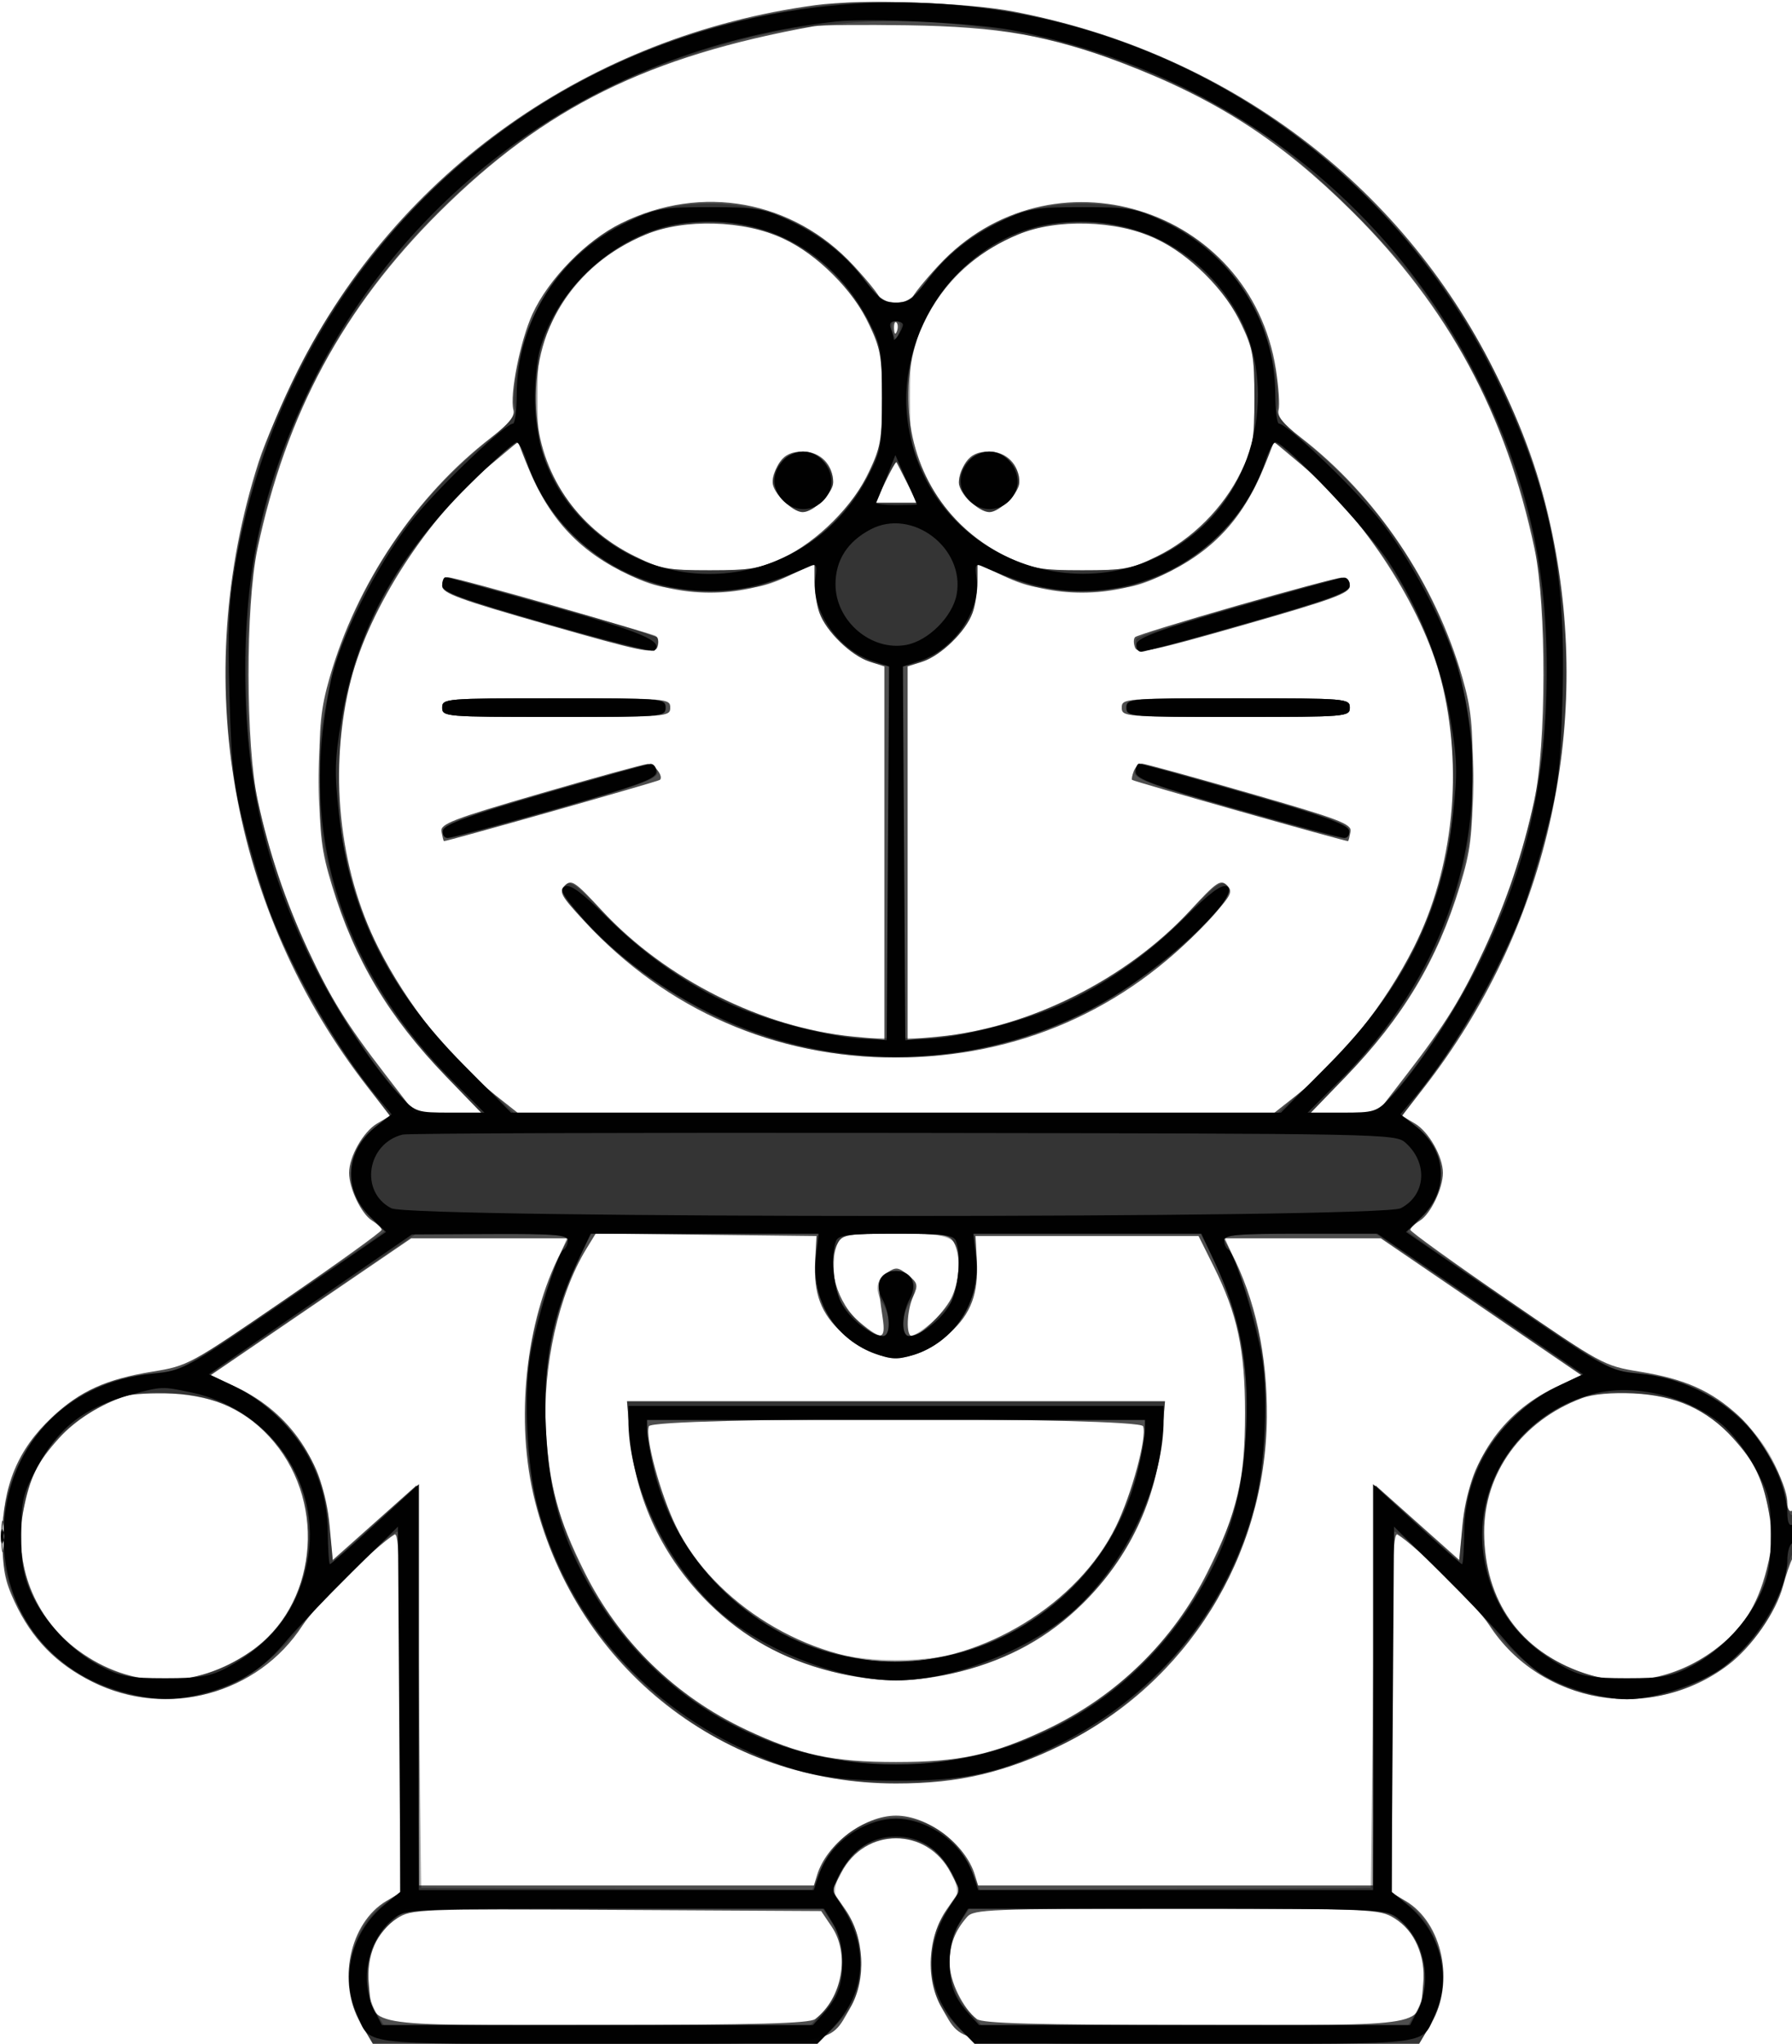 <svg xmlns="http://www.w3.org/2000/svg" width="385" height="439" viewBox="0 0 385 439" version="1.1">
	<path fill-opacity="0.694" d="M 175.165 1.108 C 126.721 7.639, 85.431 36.768, 64.046 79.500 C 60.743 86.100, 56.924 94.992, 55.559 99.260 C 40.688 145.756, 49.384 195.487, 79.047 233.596 L 83.792 239.692 81.017 241.331 C 78.044 243.087, 75 248.451, 75 251.933 C 75 255.263, 77.641 260.759, 79.926 262.186 C 81.067 262.898, 82 263.792, 82 264.172 C 82 264.552, 72.663 271.276, 61.250 279.115 C 40.830 293.140, 40.377 293.387, 32.781 294.623 C 22.792 296.248, 17.217 298.781, 11.162 304.445 C 3.828 311.305, 0.564 319.167, 0.552 330 C 0.545 337.077, 0.981 339.441, 3.157 344.120 C 6.825 352.007, 12.118 357.440, 19.836 361.240 C 35.967 369.183, 55.399 363.966, 65.026 349.110 C 67.749 344.907, 80.853 331.966, 84.750 329.631 C 85.741 329.037, 86 336.918, 86 367.725 L 86 406.569 83.014 408.333 C 75.099 413.008, 72.382 425.857, 77.471 434.540 L 80.084 439 127.577 439 C 180.979 439, 177.907 439.428, 182.655 431.325 C 186.217 425.248, 185.761 416.149, 181.595 410.137 L 178.771 406.063 180.733 402.281 C 185.860 392.399, 199.140 392.399, 204.267 402.281 L 206.229 406.063 203.405 410.137 C 199.239 416.149, 198.783 425.248, 202.345 431.325 C 207.093 439.428, 204.021 439, 257.423 439 L 304.916 439 307.529 434.540 C 312.618 425.857, 309.901 413.008, 301.986 408.333 L 299 406.569 299 367.725 C 299 336.918, 299.259 329.037, 300.250 329.631 C 304.117 331.948, 317.240 344.891, 319.926 349.036 C 331.016 366.149, 354.805 370.132, 371.282 357.633 C 376.394 353.756, 381.584 346.288, 383.082 340.654 C 383.690 338.369, 384.595 335.719, 385.094 334.764 C 386.347 332.362, 386.269 323.716, 385 324.500 C 384.444 324.844, 384 324.094, 383.999 322.809 C 383.998 318.569, 378.443 308.630, 373.576 304.161 C 367.655 298.723, 362.060 296.224, 352.219 294.623 C 344.623 293.387, 344.170 293.140, 323.750 279.115 C 312.337 271.276, 303 264.552, 303 264.172 C 303 263.792, 303.933 262.898, 305.074 262.186 C 307.359 260.759, 310 255.263, 310 251.933 C 310 248.451, 306.956 243.087, 303.983 241.331 L 301.208 239.692 305.953 233.596 C 332.209 199.865, 342.196 156.755, 333.504 114.674 C 330.969 102.402, 327.379 92.339, 320.956 79.500 C 300.794 39.200, 263.527 11.373, 217.811 2.484 C 207.610 0.501, 185.066 -0.227, 175.165 1.108 M 175 5.614 C 139.299 12.025, 117.027 23.049, 94.426 45.500 C 73.798 65.989, 61.441 88.884, 55.295 118 C 52.738 130.112, 52.781 160.091, 55.371 171.960 C 57.810 183.138, 61.334 193.605, 66.149 203.978 C 70.962 214.348, 74.496 220.047, 82.748 230.750 L 89.109 239 96.228 239 L 103.347 239 95.848 231.250 C 83.585 218.577, 76.168 206.177, 71.349 190.297 C 69.026 182.642, 68.671 179.683, 68.610 167.500 C 68.552 155.800, 68.913 152.203, 70.807 145.605 C 76.617 125.365, 89.314 106.488, 105.533 93.975 C 109.366 91.017, 110.659 89.412, 110.303 88.051 C 109.460 84.827, 111.768 73.186, 114.383 67.474 C 117.827 59.953, 125.938 51.648, 133.457 47.947 C 150.794 39.411, 170.367 42.988, 183.409 57.075 C 186.484 60.396, 189 63.538, 189 64.057 C 189 64.576, 190.575 65, 192.500 65 C 194.425 65, 196 64.576, 196 64.057 C 196 63.538, 198.516 60.396, 201.591 57.075 C 225.690 31.046, 268.658 44.260, 274.126 79.381 C 274.708 83.123, 274.965 87.024, 274.697 88.051 C 274.341 89.412, 275.634 91.017, 279.467 93.975 C 295.686 106.488, 308.383 125.365, 314.193 145.605 C 316.087 152.203, 316.448 155.800, 316.390 167.500 C 316.329 179.683, 315.974 182.642, 313.651 190.297 C 308.832 206.177, 301.415 218.577, 289.152 231.250 L 281.653 239 288.772 239 L 295.891 239 302.252 230.750 C 310.504 220.047, 314.038 214.348, 318.851 203.978 C 323.666 193.605, 327.190 183.138, 329.629 171.960 C 332.219 160.091, 332.262 130.112, 329.705 118 C 323.559 88.884, 311.202 65.989, 290.574 45.500 C 275.153 30.182, 261.322 21.255, 240.983 13.493 C 225.663 7.647, 214.722 5.729, 195 5.430 C 185.375 5.284, 176.375 5.367, 175 5.614 M 138.729 50.373 C 122.907 57.009, 114.218 70.930, 115.209 88.054 C 116.001 101.724, 123.860 113.348, 136.513 119.560 C 141.926 122.218, 143.459 122.500, 152.500 122.500 C 161.264 122.500, 163.209 122.168, 168.236 119.812 C 175.564 116.377, 183.377 108.564, 186.812 101.236 C 189.168 96.209, 189.500 94.264, 189.500 85.500 C 189.500 76.736, 189.168 74.791, 186.812 69.764 C 183.374 62.429, 175.557 54.616, 168.236 51.199 C 159.893 47.306, 146.910 46.942, 138.729 50.373 M 218.729 50.373 C 203.005 56.968, 194.308 70.636, 195.190 87.367 C 195.948 101.721, 203.998 113.829, 216.764 119.812 C 221.791 122.168, 223.736 122.500, 232.500 122.500 C 241.541 122.500, 243.074 122.218, 248.487 119.560 C 256.113 115.816, 262.816 109.113, 266.560 101.487 C 269.218 96.074, 269.500 94.541, 269.500 85.500 C 269.500 76.736, 269.168 74.791, 266.812 69.764 C 263.374 62.429, 255.557 54.616, 248.236 51.199 C 239.893 47.306, 226.910 46.942, 218.729 50.373 M 192.079 70.583 C 192.127 71.748, 192.364 71.985, 192.683 71.188 C 192.972 70.466, 192.936 69.603, 192.604 69.271 C 192.272 68.939, 192.036 69.529, 192.079 70.583 M 105.140 100.043 C 92.001 111.021, 79.356 130.564, 75.403 146 C 70.531 165.023, 72.717 186.578, 81.231 203.465 C 87.367 215.636, 96.980 227.776, 106.338 235.173 L 111.180 239 192.500 239 L 273.820 239 278.662 235.173 C 288.020 227.776, 297.633 215.636, 303.769 203.465 C 312.283 186.578, 314.469 165.023, 309.597 146 C 305.644 130.564, 292.999 111.021, 279.860 100.043 L 273.727 94.918 271.441 100.544 C 266.918 111.673, 260.271 118.698, 249.672 123.550 C 238.828 128.514, 226.250 128.550, 215.540 123.647 L 210 121.111 210 124.990 C 210 127.124, 209.522 130.137, 208.939 131.685 C 207.432 135.680, 202.222 140.772, 198.322 142.059 L 195 143.155 195 183.221 L 195 223.287 201.750 222.652 C 221.028 220.840, 242.056 210.298, 255.623 195.645 C 261.429 189.373, 262.245 188.817, 263.620 190.192 C 264.995 191.566, 264.563 192.358, 259.389 197.946 C 241.746 217.003, 218.497 227.156, 192.500 227.156 C 166.503 227.156, 143.254 217.003, 125.611 197.946 C 120.437 192.358, 120.005 191.566, 121.380 190.192 C 122.755 188.817, 123.571 189.373, 129.377 195.645 C 142.944 210.298, 163.972 220.840, 183.250 222.652 L 190 223.287 190 183.221 L 190 143.155 186.678 142.059 C 182.778 140.772, 177.568 135.680, 176.061 131.685 C 175.478 130.137, 175 127.124, 175 124.990 L 175 121.111 169.460 123.647 C 158.750 128.550, 146.172 128.514, 135.328 123.550 C 124.729 118.698, 118.082 111.673, 113.559 100.544 L 111.273 94.918 105.140 100.043 M 167.557 99.223 C 166.701 100.445, 166 102.437, 166 103.650 C 166 105.874, 170.223 110, 172.500 110 C 174.777 110, 179 105.874, 179 103.650 C 179 99.817, 176.246 97, 172.500 97 C 170.134 97, 168.644 97.670, 167.557 99.223 M 207.557 99.223 C 206.701 100.445, 206 102.437, 206 103.650 C 206 105.874, 210.223 110, 212.500 110 C 214.777 110, 219 105.874, 219 103.650 C 219 99.817, 216.246 97, 212.500 97 C 210.134 97, 208.644 97.670, 207.557 99.223 M 190.202 103.522 L 188.026 108 192.533 108 L 197.041 108 194.897 103.750 C 193.719 101.412, 192.669 99.397, 192.566 99.272 C 192.462 99.147, 191.398 101.059, 190.202 103.522 M 95 125.860 C 95 127.427, 98.571 128.740, 117.750 134.224 C 137.587 139.895, 140.582 140.521, 141.136 139.114 C 141.487 138.226, 141.487 137.210, 141.136 136.856 C 140.406 136.115, 98.080 124, 96.225 124 C 95.551 124, 95 124.837, 95 125.860 M 265.500 130.178 C 253.950 133.496, 244.214 136.501, 243.864 136.855 C 243.513 137.210, 243.513 138.226, 243.864 139.114 C 244.418 140.521, 247.413 139.895, 267.250 134.224 C 286.429 128.740, 290 127.427, 290 125.860 C 290 124.728, 289.315 124.028, 288.250 124.072 C 287.288 124.112, 277.050 126.859, 265.500 130.178 M 95 152 C 95 153.946, 95.667 154, 119.500 154 C 143.333 154, 144 153.946, 144 152 C 144 150.054, 143.333 150, 119.500 150 C 95.667 150, 95 150.054, 95 152 M 241 152 C 241 153.946, 241.667 154, 265.500 154 C 289.333 154, 290 153.946, 290 152 C 290 150.054, 289.333 150, 265.500 150 C 241.667 150, 241 150.054, 241 152 M 116 170.475 C 97.204 175.955, 94.543 176.979, 94.845 178.622 C 95.035 179.655, 95.267 180.582, 95.360 180.682 C 95.547 180.882, 141.333 167.899, 141.774 167.521 C 142.643 166.775, 140.520 164.017, 139.143 164.104 C 138.239 164.161, 127.825 167.028, 116 170.475 M 243.583 165.643 C 243.237 166.547, 243.076 167.392, 243.226 167.521 C 243.667 167.899, 289.453 180.882, 289.640 180.682 C 289.733 180.582, 289.965 179.657, 290.155 178.626 C 290.457 176.987, 287.741 175.956, 268.500 170.407 C 256.400 166.917, 245.986 164.047, 245.357 164.031 C 244.728 164.014, 243.930 164.739, 243.583 165.643 M 125.988 268.232 C 120.046 277.923, 116.536 293.556, 117.288 306.987 C 117.971 319.188, 119.891 326.290, 125.594 337.711 C 133.033 352.609, 145.096 364.366, 160.317 371.554 C 171.740 376.949, 178.879 378.486, 192.500 378.486 C 206.121 378.486, 213.260 376.949, 224.683 371.554 C 239.899 364.369, 251.962 352.612, 259.411 337.711 C 265.885 324.760, 267.486 317.974, 267.486 303.500 C 267.486 289.862, 265.870 282.319, 260.735 272 L 257.500 265.500 233.545 265.500 L 209.591 265.500 209.870 270.759 C 210.247 277.857, 208.629 282.199, 204.075 286.313 C 196.315 293.324, 188.707 293.344, 180.994 286.375 C 176.373 282.200, 174.752 277.883, 175.130 270.759 L 175.410 265.500 151.701 265.232 L 127.993 264.964 125.988 268.232 M 180.035 266.934 C 177.436 271.791, 179.730 279.912, 184.941 284.297 C 189.313 287.976, 190.321 287.752, 189.657 283.250 C 188.455 275.098, 188.484 274.800, 190.606 273.368 C 192.472 272.110, 192.983 272.165, 195.070 273.856 C 197.169 275.555, 197.295 276.058, 196.214 278.430 C 194.784 281.568, 194.600 287, 195.923 287 C 197.785 287, 203.311 281.501, 204.636 278.329 C 206.259 274.445, 206.398 269.612, 204.965 266.934 C 204.034 265.195, 202.777 265, 192.500 265 C 182.223 265, 180.966 265.195, 180.035 266.934 M 66.814 280.689 L 45.293 295.379 50.897 298.039 C 62.415 303.509, 69.543 314.089, 70.801 327.586 L 71.500 335.078 80.500 327.061 L 89.500 319.043 89.761 362.022 L 90.021 405 132.443 405 L 174.865 405 175.549 402.750 C 177.564 396.115, 185.694 390, 192.500 390 C 199.306 390, 207.436 396.115, 209.451 402.750 L 210.135 405 252.557 405 L 294.979 405 295.239 362.022 L 295.500 319.043 304.500 327.061 L 313.500 335.078 314.199 327.586 C 315.457 314.089, 322.585 303.509, 334.103 298.039 L 339.707 295.379 318.186 280.689 L 296.666 266 279.807 266 L 262.949 266 264.458 268.919 C 269.697 279.049, 272.296 291.029, 272.177 304.500 C 271.915 334.314, 254.978 361.486, 228.500 374.572 C 215.954 380.772, 206.123 383.102, 192.500 383.102 C 155.528 383.102, 124.117 358.557, 114.945 322.500 C 110.596 305.402, 112.854 283.785, 120.542 268.919 L 122.051 266 105.193 266 L 88.334 266 66.814 280.689 M 27 299.876 C 21.549 301.669, 16.190 305.047, 12.738 308.868 C 7.981 314.134, 6.443 317.260, 4.998 324.603 C 2.786 335.848, 7.409 347.593, 16.765 354.496 C 28.164 362.906, 41.864 363.005, 53.843 354.764 C 67.923 345.078, 70.337 323.467, 58.872 309.751 C 53.335 303.127, 46.154 299.707, 37.038 299.350 C 32.892 299.187, 28.375 299.424, 27 299.876 M 339.882 300.321 C 327.016 305.132, 318.807 316.401, 318.868 329.168 C 318.938 343.915, 326.608 354.733, 340.285 359.376 C 349.561 362.524, 359.769 360.742, 368.235 354.496 C 374.316 350.009, 377.516 345.091, 379.560 337.090 C 380.942 331.680, 381.011 329.733, 380.002 324.603 C 378.557 317.259, 377.019 314.134, 372.257 308.863 C 366.763 302.782, 359.993 299.743, 351 299.320 C 346.305 299.100, 342.147 299.474, 339.882 300.321 M 135.332 308.395 C 136.491 322.113, 142.437 334.665, 152.433 344.500 C 159.736 351.686, 168.138 356.350, 178.596 359.025 C 188.384 361.528, 196.616 361.528, 206.404 359.025 C 216.862 356.350, 225.264 351.686, 232.567 344.500 C 242.563 334.665, 248.509 322.113, 249.668 308.395 L 250.293 301 192.500 301 L 134.707 301 135.332 308.395 M 139.415 306.362 C 138.531 308.666, 141.884 321.017, 145.272 327.935 C 153.347 344.426, 173.747 356.965, 192.500 356.965 C 211.253 356.965, 231.653 344.426, 239.728 327.935 C 243.116 321.017, 246.469 308.666, 245.585 306.362 C 244.808 304.336, 140.192 304.336, 139.415 306.362 M 0.300 330 C 0.300 333.025, 0.487 334.262, 0.716 332.750 C 0.945 331.238, 0.945 328.762, 0.716 327.250 C 0.487 325.738, 0.300 326.975, 0.300 330 M 85.346 412.048 C 80.921 414.891, 78.660 420.113, 79.240 426.151 C 80.146 435.574, 76.971 435.004, 128.405 434.968 C 162.623 434.944, 173.892 434.638, 175.123 433.701 C 180.933 429.277, 182.658 419.756, 178.710 413.898 L 176.421 410.500 132.460 410.261 C 89.800 410.029, 88.407 410.082, 85.346 412.048 M 207.783 411.750 C 205.124 414.799, 204 417.754, 204.004 421.684 C 204.008 425.544, 206.878 431.418, 209.877 433.701 C 211.108 434.638, 222.377 434.944, 256.595 434.968 C 308.029 435.004, 304.854 435.574, 305.760 426.151 C 306.346 420.042, 304.036 414.803, 299.526 412.016 C 296.386 410.076, 294.632 410, 252.787 410 C 212.628 410, 209.193 410.134, 207.783 411.750 " stroke="none" fill="black" fill-rule="evenodd"/>
	<path fill-opacity="0.339" d="M 181.500 0.610 C 146.780 4.182, 117.284 17.417, 93.618 40.042 C 66.992 65.496, 52.023 96.918, 49.031 133.635 C 46.184 168.564, 56.144 202.441, 77.877 231.753 L 83.815 239.761 80.815 241.978 C 74.209 246.863, 73.552 255.511, 79.349 261.271 L 82.599 264.500 77.171 268.309 C 74.185 270.404, 64.253 277.197, 55.099 283.404 C 38.930 294.368, 38.271 294.705, 31.978 295.215 C 16.105 296.503, 3.916 307.871, 0.909 324.190 C -2.925 344.996, 14.020 365, 35.477 365 C 47.041 365, 56.806 359.659, 64.951 348.879 C 69.203 343.252, 83.879 329, 85.422 329 C 85.740 329, 85.988 346.438, 85.972 367.750 L 85.945 406.500 82.483 409 C 74.864 414.501, 72.693 426.914, 77.882 435.308 L 80.163 439 127.915 439 L 175.667 439 179.300 435.367 C 183.799 430.867, 185.359 426.346, 184.788 419.460 C 184.474 415.671, 183.560 413.112, 181.604 410.548 C 179.104 407.270, 178.963 406.642, 180.012 403.465 C 183.809 391.959, 201.191 391.959, 204.988 403.465 C 206.037 406.642, 205.896 407.270, 203.396 410.548 C 201.440 413.112, 200.526 415.671, 200.212 419.460 C 199.641 426.346, 201.201 430.867, 205.700 435.367 L 209.333 439 257.085 439 L 304.837 439 307.118 435.308 C 312.307 426.914, 310.136 414.501, 302.517 409 L 299.055 406.500 299.028 367.750 C 299.012 346.438, 299.260 329, 299.578 329 C 301.121 329, 315.797 343.252, 320.049 348.879 C 328.194 359.659, 337.959 365, 349.523 365 C 364.702 365, 379.364 354.057, 383.018 340 C 383.661 337.525, 384.595 334.719, 385.094 333.764 C 386.255 331.539, 386.280 324.709, 385.125 325.423 C 384.644 325.720, 383.949 324.085, 383.582 321.789 C 381.413 308.225, 367.834 296.417, 353.022 295.215 C 346.729 294.705, 346.070 294.368, 329.901 283.404 C 320.747 277.197, 310.815 270.404, 307.829 268.309 L 302.401 264.500 305.651 261.271 C 311.448 255.511, 310.791 246.863, 304.185 241.978 L 301.185 239.761 307.123 231.753 C 333.036 196.804, 342.244 154.501, 332.985 112.935 C 320.468 56.737, 274.018 12.376, 217.433 2.578 C 208.162 0.973, 188.462 -0.106, 181.500 0.610 M 181 5.010 C 168.634 6.075, 160.874 7.687, 148.604 11.741 C 127.657 18.660, 112.216 28.045, 95.867 43.793 C 75.386 63.522, 62.278 86.627, 55.829 114.369 C 52.793 127.431, 52.139 153.170, 54.487 167.224 C 58.549 191.531, 70.192 216.845, 85.580 234.823 L 89.156 239 96.299 239 L 103.442 239 97.381 232.750 C 82.927 217.846, 74.905 203.984, 70.619 186.500 C 62.777 154.511, 75.896 118.526, 103.729 95.682 C 109.189 91.201, 111.004 89.122, 110.647 87.760 C 109.777 84.432, 111.793 74.133, 114.450 68.328 C 121.547 52.826, 135.629 43.718, 152.500 43.718 C 165.609 43.718, 177.484 49.434, 185.241 59.478 C 188.727 63.992, 190.044 64.992, 192.500 64.992 C 194.956 64.992, 196.273 63.992, 199.759 59.478 C 207.516 49.434, 219.391 43.718, 232.500 43.718 C 249.371 43.718, 263.453 52.826, 270.550 68.328 C 273.207 74.133, 275.223 84.432, 274.353 87.760 C 273.996 89.122, 275.811 91.201, 281.271 95.682 C 309.104 118.526, 322.223 154.511, 314.381 186.500 C 310.095 203.984, 302.073 217.846, 287.619 232.750 L 281.558 239 288.701 239 L 295.844 239 299.420 234.823 C 314.808 216.845, 326.451 191.531, 330.513 167.224 C 332.861 153.170, 332.207 127.431, 329.171 114.369 C 324.850 95.781, 317.104 78.505, 306.159 63.043 C 298.651 52.437, 281.376 35.451, 271.199 28.670 C 244.599 10.945, 211.848 2.354, 181 5.010 M 147.357 48.104 C 135.363 49.623, 124.249 57.686, 118.750 68.856 C 115.739 74.973, 115.500 76.194, 115.500 85.479 C 115.500 94.209, 115.836 96.208, 118.110 101 C 121.981 109.158, 128.040 115.402, 135.782 119.213 C 141.983 122.266, 143.171 122.500, 152.479 122.500 C 161.240 122.500, 163.213 122.166, 168.175 119.840 C 176.121 116.115, 182.397 109.970, 186.250 102.144 C 189.263 96.024, 189.500 94.809, 189.500 85.500 C 189.500 76.191, 189.263 74.976, 186.250 68.856 C 179.080 54.292, 163.622 46.044, 147.357 48.104 M 227.357 48.104 C 215.363 49.623, 204.249 57.686, 198.750 68.856 C 195.737 74.976, 195.500 76.191, 195.500 85.500 C 195.500 94.809, 195.737 96.024, 198.750 102.144 C 202.603 109.970, 208.879 116.115, 216.825 119.840 C 221.787 122.166, 223.760 122.500, 232.521 122.500 C 241.829 122.500, 243.017 122.266, 249.218 119.213 C 256.960 115.402, 263.019 109.158, 266.890 101 C 269.164 96.208, 269.500 94.209, 269.500 85.479 C 269.500 76.194, 269.261 74.973, 266.250 68.856 C 259.080 54.292, 243.622 46.044, 227.357 48.104 M 191.710 71 C 191.998 72.100, 192.353 73, 192.500 73 C 192.647 73, 193.002 72.100, 193.290 71 C 193.617 69.750, 193.320 69, 192.500 69 C 191.680 69, 191.383 69.750, 191.710 71 M 101.239 103.750 C 87.482 117.306, 79.234 131.033, 74.951 147.500 C 72.500 156.926, 72.006 173.333, 73.898 182.500 C 77.718 201.011, 87.688 218.095, 102.791 232.012 L 110.375 239 192.500 239 L 274.625 239 282.209 232.012 C 297.312 218.095, 307.282 201.011, 311.102 182.500 C 312.994 173.333, 312.500 156.926, 310.049 147.500 C 305.766 131.033, 297.518 117.306, 283.761 103.750 C 275.058 95.174, 273.001 93.740, 272.999 96.250 C 272.999 96.938, 271.704 100.236, 270.123 103.579 C 266.326 111.603, 258.384 119.447, 250.062 123.391 C 243.957 126.284, 242.735 126.500, 232.500 126.500 C 222.644 126.500, 220.902 126.220, 215.750 123.805 L 210 121.111 210 125.087 C 210 127.275, 209.392 130.519, 208.649 132.298 C 206.920 136.435, 201.035 141.614, 197.074 142.484 L 194 143.159 194 183.079 L 194 223 198.872 223 C 201.551 223, 208.046 221.909, 213.304 220.575 C 229.652 216.428, 243.946 208.029, 255.897 195.547 C 261.322 189.882, 262.504 189.075, 263.668 190.240 C 266.703 193.275, 247.945 210.100, 233.500 217.300 C 211.392 228.318, 186.211 230.183, 163.500 222.483 C 149.758 217.825, 134.944 208.172, 125.474 197.708 C 120.797 192.540, 120.167 191.404, 121.332 190.240 C 122.496 189.075, 123.678 189.882, 129.103 195.547 C 141.054 208.029, 155.348 216.428, 171.696 220.575 C 176.954 221.909, 183.449 223, 186.128 223 L 191 223 191 183.079 L 191 143.159 187.926 142.484 C 183.965 141.614, 178.080 136.435, 176.351 132.298 C 175.608 130.519, 175 127.275, 175 125.087 L 175 121.111 169.250 123.805 C 164.098 126.220, 162.356 126.500, 152.500 126.500 C 142.265 126.500, 141.043 126.284, 134.938 123.391 C 126.616 119.447, 118.674 111.603, 114.877 103.579 C 113.296 100.236, 112.001 96.938, 112.001 96.250 C 111.999 93.740, 109.942 95.174, 101.239 103.750 M 168 99 C 166.900 100.100, 166 101.920, 166 103.045 C 166 105.377, 170.201 110, 172.320 110 C 174.881 110, 179 105.948, 179 103.427 C 179 100.282, 175.681 97, 172.500 97 C 171.125 97, 169.100 97.900, 168 99 M 208 99 C 205.209 101.791, 205.468 105.437, 208.635 107.927 C 210.084 109.067, 211.904 110, 212.680 110 C 214.799 110, 219 105.377, 219 103.045 C 219 100.234, 215.523 97, 212.500 97 C 211.125 97, 209.100 97.900, 208 99 M 190.314 103.102 L 188.127 108 192.584 108 L 197.041 108 195.159 104.250 C 194.124 102.188, 193.103 99.984, 192.889 99.352 C 192.675 98.721, 191.516 100.408, 190.314 103.102 M 95 125.799 C 95 127.289, 98.941 128.723, 117.926 134.136 C 139.322 140.237, 140.885 140.547, 141.348 138.776 C 141.621 137.732, 141.317 136.698, 140.672 136.478 C 136.713 135.130, 96.917 124, 96.053 124 C 95.474 124, 95 124.810, 95 125.799 M 265.360 130.354 C 253.732 133.734, 244.170 136.838, 244.110 137.250 C 243.607 140.690, 244.528 140.565, 267 134.157 C 286.048 128.726, 290 127.290, 290 125.799 C 290 124.713, 289.307 124.041, 288.250 124.104 C 287.288 124.161, 276.987 126.974, 265.360 130.354 M 95 152 C 95 153.944, 95.667 154, 119 154 C 142.333 154, 143 153.944, 143 152 C 143 150.056, 142.333 150, 119 150 C 95.667 150, 95 150.056, 95 152 M 242 152 C 242 153.944, 242.667 154, 266 154 C 289.333 154, 290 153.944, 290 152 C 290 150.056, 289.333 150, 266 150 C 242.667 150, 242 150.056, 242 152 M 117.008 170.352 C 100.574 175.101, 95.437 176.968, 95.184 178.282 C 94.968 179.406, 95.483 179.989, 96.677 179.969 C 97.680 179.953, 108.185 177.140, 120.022 173.719 C 138.213 168.463, 141.490 167.229, 141.198 165.750 C 141.009 164.787, 140.324 164.032, 139.677 164.071 C 139.030 164.110, 128.828 166.936, 117.008 170.352 M 243.813 165.689 C 243.506 167.248, 246.452 168.366, 264.978 173.719 C 276.815 177.140, 287.320 179.953, 288.323 179.969 C 289.513 179.989, 290.032 179.406, 289.817 178.290 C 289.567 176.991, 284.685 175.200, 269.494 170.832 C 243.274 163.294, 244.247 163.488, 243.813 165.689 M 67.272 280.151 L 45.131 295.302 50.838 298.001 C 57.437 301.122, 64.986 308.918, 67.995 315.722 C 69.090 318.198, 70.327 323.642, 70.743 327.820 L 71.500 335.417 80.500 327.282 L 89.500 319.148 90 362.324 L 90.500 405.500 132.500 405.736 L 174.500 405.971 176.650 401.066 C 182.868 386.878, 202.132 386.878, 208.350 401.066 L 210.500 405.971 252.500 405.736 L 294.500 405.500 295 362.324 L 295.500 319.148 304.500 327.282 L 313.500 335.417 314.257 327.820 C 314.673 323.642, 315.910 318.198, 317.005 315.722 C 320.014 308.918, 327.563 301.122, 334.162 298.001 L 339.869 295.302 317.728 280.151 L 295.587 265 279.187 265 C 266.452 265, 262.904 265.279, 263.313 266.250 C 270.334 282.896, 272 290.129, 272 303.956 C 272 325.682, 263.634 345.315, 247.839 360.657 C 232.575 375.484, 213.959 383, 192.500 383 C 171.041 383, 152.425 375.484, 137.161 360.657 C 121.366 345.315, 113 325.682, 113 303.956 C 113 290.129, 114.666 282.896, 121.687 266.250 C 122.096 265.279, 118.548 265, 105.813 265 L 89.413 265 67.272 280.151 M 125.581 267.842 C 110.168 297.648, 115.918 334.052, 139.715 357.321 C 148.177 365.596, 156.254 370.581, 168.247 374.931 C 183.522 380.473, 201.478 380.473, 216.753 374.931 C 228.746 370.581, 236.823 365.596, 245.285 357.321 C 269.082 334.052, 274.832 297.648, 259.419 267.842 L 257.949 265 233.621 265 L 209.294 265 209.776 270.018 C 210.699 279.621, 204.962 288.433, 196.049 291.103 C 192.698 292.107, 191.354 292.025, 187.580 290.584 C 179.257 287.405, 174.345 279.167, 175.237 269.883 L 175.706 265 151.379 265 L 127.051 265 125.581 267.842 M 179.922 267.146 C 179.271 268.362, 178.983 271.475, 179.258 274.330 C 179.672 278.645, 180.330 279.918, 183.832 283.185 C 186.082 285.283, 188.615 287, 189.461 287 C 191.499 287, 191.480 282.663, 189.429 279.532 C 187.387 276.416, 188.994 273, 192.500 273 C 196.006 273, 197.613 276.416, 195.571 279.532 C 193.520 282.663, 193.501 287, 195.539 287 C 196.385 287, 198.918 285.283, 201.168 283.185 C 204.670 279.918, 205.328 278.645, 205.742 274.330 C 206.587 265.544, 205.815 265, 192.500 265 C 181.835 265, 180.994 265.144, 179.922 267.146 M 25.500 300.269 C 11.738 305.936, 4.630 316.031, 4.563 330.006 C 4.517 339.375, 7.847 346.935, 14.659 352.931 C 25.891 362.818, 40.963 363.626, 53.483 355.012 C 61.897 349.223, 66.319 340.234, 66.260 329.039 C 66.200 317.684, 59.871 307.530, 49.563 302.252 C 43.642 299.219, 30.650 298.149, 25.500 300.269 M 341 299.886 C 327.473 304.280, 318.811 315.624, 318.740 329.039 C 318.681 340.234, 323.103 349.223, 331.517 355.012 C 344.037 363.626, 359.109 362.818, 370.341 352.931 C 377.162 346.927, 380.485 339.373, 380.427 330.006 C 380.350 317.461, 374.302 307.687, 363 301.840 C 358.192 299.353, 345.982 298.268, 341 299.886 M 135.292 307.750 C 137.152 329.301, 151.275 348.693, 170.805 356.512 C 206.947 370.980, 246.353 346.627, 249.708 307.750 L 250.290 301 192.500 301 L 134.710 301 135.292 307.750 M 139 307.290 C 139 311.331, 141.956 321.323, 144.980 327.500 C 150.872 339.538, 162.496 349.608, 175.734 354.145 C 185.275 357.414, 199.725 357.414, 209.266 354.145 C 222.504 349.608, 234.128 339.538, 240.020 327.500 C 243.044 321.323, 246 311.331, 246 307.290 L 246 305 192.500 305 L 139 305 139 307.290 M 0.272 330 C 0.272 332.475, 0.467 333.488, 0.706 332.250 C 0.944 331.012, 0.944 328.988, 0.706 327.750 C 0.467 326.512, 0.272 327.525, 0.272 330 M 84.126 412.883 C 82.428 414.468, 80.581 416.972, 80.020 418.448 C 78.474 422.514, 78.797 428.847, 80.716 432.096 L 82.431 435 128.314 435 L 174.198 435 177.067 431.928 C 181.631 427.043, 182.256 418.372, 178.461 412.581 L 176.770 410 131.991 410 L 87.212 410 84.126 412.883 M 206.539 412.581 C 202.744 418.372, 203.369 427.043, 207.933 431.928 L 210.802 435 256.686 435 L 302.569 435 304.284 432.096 C 307.806 426.135, 305.636 416.013, 299.972 411.980 C 297.301 410.078, 295.441 410, 252.711 410 L 208.230 410 206.539 412.581 " stroke="none" fill="black" fill-rule="evenodd"/>
	<path fill-opacity="0.977" d="M 180.500 1.046 C 114.453 6.748, 61.816 55.688, 50.411 122 C 49.138 129.398, 48.892 135.483, 49.300 149.500 C 49.762 165.357, 50.187 168.869, 52.866 179 C 54.539 185.325, 56.867 192.975, 58.039 196 C 63.104 209.071, 72.630 225.580, 80.634 235.160 L 84.131 239.346 80.945 241.840 C 74.152 247.157, 73.571 255.545, 79.591 261.391 L 82.932 264.636 61.216 279.511 C 39.854 294.144, 39.393 294.397, 32.951 295.028 C 13.861 296.897, 0.795 311.101, 0.780 330 C 0.767 345.692, 9.957 358.286, 24.855 362.992 C 32.517 365.413, 37.868 365.525, 44.972 363.416 C 52.076 361.306, 56.670 358.271, 61.500 352.496 C 63.700 349.866, 70 343.260, 75.500 337.816 L 85.500 327.919 85.762 367.138 L 86.024 406.356 82.483 409.275 C 75.613 414.938, 73.112 424.464, 76.483 432.128 C 79.762 439.581, 75.391 439, 128.164 439 L 175.608 439 178.753 435.750 C 186.476 427.770, 186.848 417.541, 179.771 407.739 C 178.714 406.274, 178.836 405.363, 180.500 402.320 C 183.379 397.054, 187.299 394.500, 192.500 394.500 C 197.701 394.500, 201.621 397.054, 204.500 402.320 C 206.164 405.363, 206.286 406.274, 205.229 407.739 C 198.152 417.541, 198.524 427.770, 206.247 435.750 L 209.392 439 256.836 439 C 309.609 439, 305.238 439.581, 308.517 432.128 C 311.888 424.464, 309.387 414.938, 302.517 409.275 L 298.976 406.356 299.238 367.138 L 299.500 327.919 309.500 337.816 C 315 343.260, 321.300 349.866, 323.500 352.496 C 325.700 355.126, 329.118 358.303, 331.097 359.555 C 335.749 362.500, 344.235 365, 349.576 365 C 355.424 365, 365.755 361.552, 370.308 358.082 C 377.681 352.461, 384 341.827, 384 335.039 C 384 333.432, 384.450 331.840, 385 331.500 C 385.550 331.160, 386 329.982, 386 328.882 C 386 327.782, 385.550 327.160, 385 327.500 C 384.418 327.860, 384 326.856, 384 325.097 C 384 319.726, 380.118 311.352, 375.201 306.119 C 369.376 299.918, 360.997 295.904, 352.049 295.028 C 345.607 294.397, 345.146 294.144, 323.784 279.511 L 302.068 264.636 305.409 261.391 C 311.429 255.545, 310.848 247.157, 304.055 241.840 L 300.869 239.346 304.366 235.160 C 312.370 225.580, 321.896 209.071, 326.961 196 C 328.133 192.975, 330.461 185.325, 332.134 179 C 334.813 168.869, 335.238 165.357, 335.700 149.500 C 336.498 122.083, 332.858 104.621, 321.491 81.336 C 295.388 27.863, 239.372 -4.037, 180.500 1.046 M 179.500 4.639 C 130.279 10.126, 88.414 39.027, 67.146 82.204 C 56.972 102.857, 52.740 120.810, 52.698 143.500 C 52.652 167.591, 56.841 185.957, 67.133 206.796 C 72.267 217.193, 80.591 229.772, 86.293 235.750 C 89.240 238.840, 89.754 239, 96.731 239 L 104.069 239 97.125 232.056 C 76.313 211.244, 66.611 185.922, 69.136 159 C 69.574 154.325, 70.634 147.800, 71.491 144.500 C 73.952 135.021, 82.307 119.189, 89.243 110.858 C 95.280 103.607, 108.592 91, 110.211 91 C 110.645 91, 111.005 88.188, 111.011 84.750 C 111.038 68.894, 120.274 54.558, 134.938 47.609 C 141.043 44.716, 142.265 44.500, 152.500 44.500 C 162.345 44.500, 164.101 44.782, 169.226 47.184 C 176.365 50.529, 181.718 54.785, 186.034 60.545 C 188.741 64.158, 189.963 65, 192.500 65 C 195.037 65, 196.259 64.158, 198.966 60.545 C 203.282 54.785, 208.635 50.529, 215.774 47.184 C 220.899 44.782, 222.655 44.500, 232.500 44.500 C 242.735 44.500, 243.957 44.716, 250.062 47.609 C 264.726 54.558, 273.962 68.894, 273.989 84.750 C 273.995 88.188, 274.355 91, 274.789 91 C 276.408 91, 289.720 103.607, 295.757 110.858 C 302.693 119.189, 311.048 135.021, 313.509 144.500 C 321.616 175.717, 312.262 207.669, 287.875 232.056 L 280.931 239 288.269 239 C 295.246 239, 295.760 238.840, 298.707 235.750 C 304.409 229.772, 312.733 217.193, 317.867 206.796 C 328.159 185.957, 332.348 167.591, 332.302 143.500 C 332.260 120.810, 328.028 102.857, 317.854 82.204 C 298.372 42.652, 261.844 15.096, 217.500 6.496 C 209.397 4.924, 186.833 3.822, 179.500 4.639 M 146.305 48.037 C 132.685 49.954, 119.586 61.683, 115.940 75.225 C 115.346 77.427, 114.888 82.215, 114.921 85.865 C 115.017 96.672, 118.738 105.534, 126.167 112.650 C 144.712 130.415, 174.709 125.241, 186.548 102.237 C 189.291 96.907, 189.500 95.721, 189.500 85.500 C 189.500 75.360, 189.277 74.070, 186.650 69 C 178.616 53.495, 163.463 45.621, 146.305 48.037 M 226.224 48.047 C 206.476 50.821, 191.941 71.151, 195.156 91.500 C 199.904 121.549, 236.762 133.792, 258.833 112.650 C 270.760 101.224, 273.807 81.357, 265.796 67.235 C 257.764 53.074, 242.639 45.740, 226.224 48.047 M 191.393 70.582 C 191.727 71.452, 192.007 72.464, 192.015 72.832 C 192.036 73.726, 193.965 70.707, 193.985 69.750 C 193.993 69.338, 193.277 69, 192.393 69 C 191.338 69, 190.995 69.544, 191.393 70.582 M 100.679 104.250 C 85.035 119.740, 76.642 135.195, 73.352 154.574 C 71.917 163.030, 71.837 166.031, 72.814 174.835 C 75.160 195.979, 83.201 212.136, 99.645 228.750 L 109.791 239 192.500 239 L 275.209 239 285.355 228.750 C 301.799 212.136, 309.840 195.979, 312.186 174.835 C 313.163 166.031, 313.083 163.030, 311.648 154.574 C 309.635 142.720, 304.953 130.748, 298.436 120.792 C 293.948 113.936, 276.057 95, 274.067 95 C 273.565 95, 272.610 96.687, 271.943 98.750 C 266.540 115.462, 250.384 127, 232.389 127 C 225.707 127, 220.262 125.630, 210.917 121.597 C 209.621 121.038, 209.416 121.474, 209.787 123.999 C 210.824 131.065, 205.071 139.501, 197.514 141.995 L 193.977 143.163 194.239 183.298 L 194.500 223.434 199.500 223.171 C 206.611 222.798, 220.113 219.314, 227.777 215.876 C 237.366 211.573, 246.545 205.125, 254.703 196.959 C 259.741 191.916, 262.394 189.937, 263.531 190.374 C 267.050 191.724, 252.040 206.230, 238.832 214.242 C 215.552 228.365, 185.940 230.943, 160.353 221.076 C 146.517 215.740, 133.083 206.494, 124.402 196.334 C 120.670 191.965, 120.138 190.884, 121.469 190.374 C 122.606 189.937, 125.259 191.916, 130.297 196.959 C 138.455 205.125, 147.634 211.573, 157.223 215.876 C 164.887 219.314, 178.389 222.798, 185.500 223.171 L 190.500 223.434 190.761 183.298 L 191.023 143.163 187.486 141.995 C 179.929 139.501, 174.176 131.065, 175.213 123.999 C 175.584 121.474, 175.379 121.038, 174.083 121.597 C 164.738 125.630, 159.293 127, 152.611 127 C 134.616 127, 118.460 115.462, 113.057 98.750 C 112.390 96.688, 111.435 95, 110.933 95 C 110.432 95, 105.817 99.162, 100.679 104.250 M 168.637 98.506 C 166.191 100.952, 165.711 103.910, 167.353 106.415 C 170.029 110.500, 175.705 110.288, 177.990 106.019 C 180.023 102.220, 176.845 97, 172.500 97 C 171.204 97, 169.465 97.678, 168.637 98.506 M 208.637 98.506 C 206.191 100.952, 205.711 103.910, 207.353 106.415 C 210.029 110.500, 215.705 110.288, 217.990 106.019 C 220.023 102.220, 216.845 97, 212.500 97 C 211.204 97, 209.465 97.678, 208.637 98.506 M 190.433 102.623 C 189.370 105.300, 188.387 107.718, 188.250 107.995 C 188.113 108.273, 190.025 108.500, 192.500 108.500 C 194.975 108.500, 197 108.445, 197 108.378 C 197 108.311, 195.957 105.894, 194.683 103.006 L 192.365 97.755 190.433 102.623 M 187.071 113.702 C 182.077 116.321, 179.500 120.336, 179.500 125.500 C 179.500 133.393, 187.157 139.944, 194.722 138.524 C 199.451 137.637, 204.637 132.451, 205.524 127.722 C 207.398 117.732, 195.960 109.041, 187.071 113.702 M 95.005 125.750 C 95.010 127.172, 99.216 128.707, 117.475 133.947 C 129.831 137.492, 140.234 140.099, 140.593 139.740 C 142.587 137.746, 138.209 135.876, 118.320 130.226 C 106.265 126.802, 96.087 124, 95.701 124 C 95.316 124, 95.002 124.787, 95.005 125.750 M 266.008 130.352 C 249.574 135.101, 244.437 136.968, 244.184 138.282 C 244.002 139.227, 244.449 140.001, 245.177 140.002 C 245.905 140.003, 256.284 137.190, 268.243 133.752 C 285.885 128.679, 289.987 127.170, 289.993 125.750 C 289.997 124.787, 289.438 124.032, 288.750 124.071 C 288.063 124.110, 277.828 126.936, 266.008 130.352 M 95 152 C 95 153.944, 95.667 154, 119 154 C 142.333 154, 143 153.944, 143 152 C 143 150.056, 142.333 150, 119 150 C 95.667 150, 95 150.056, 95 152 M 242 152 C 242 153.944, 242.667 154, 266 154 C 289.333 154, 290 153.944, 290 152 C 290 150.056, 289.333 150, 266 150 C 242.667 150, 242 150.056, 242 152 M 117 170.455 C 101.078 175.082, 95.416 177.131, 95.177 178.351 C 94.999 179.258, 95.427 180, 96.128 180 C 96.829 180, 107.212 177.213, 119.201 173.808 C 137.276 168.673, 141 167.306, 141 165.808 C 141 164.813, 140.438 164.047, 139.750 164.104 C 139.063 164.161, 128.825 167.019, 117 170.455 M 244 165.808 C 244 167.306, 247.724 168.673, 265.799 173.808 C 277.788 177.213, 288.171 180, 288.872 180 C 289.573 180, 290.001 179.260, 289.823 178.356 C 289.584 177.137, 283.812 175.077, 267.500 170.387 C 255.400 166.908, 245.162 164.047, 244.750 164.031 C 244.338 164.014, 244 164.813, 244 165.808 M 86.500 243.710 C 78.823 245.615, 77.222 255.995, 84.059 259.530 C 88.339 261.744, 296.661 261.744, 300.941 259.530 C 306.332 256.743, 306.856 249.866, 302.010 245.500 C 299.822 243.529, 298.281 243.498, 194.145 243.357 C 136.040 243.278, 87.600 243.437, 86.500 243.710 M 66.681 280.188 L 44.861 295.211 49.681 297.470 C 62.201 303.340, 70.222 315.434, 70.402 328.710 C 70.456 332.718, 70.673 335.999, 70.884 335.999 C 71.095 336, 75.483 332.131, 80.634 327.403 L 90 318.806 90 362.403 L 90 406 132.422 406 L 174.845 406 175.920 402.742 C 178.136 396.028, 185.489 390.677, 192.500 390.677 C 199.511 390.677, 206.864 396.028, 209.080 402.742 L 210.155 406 252.578 406 L 295 406 295 362.403 L 295 318.806 304.366 327.403 C 309.517 332.131, 313.905 336, 314.116 335.999 C 314.327 335.999, 314.544 332.718, 314.598 328.710 C 314.778 315.434, 322.799 303.340, 335.319 297.471 L 340.137 295.211 318.023 280.106 L 295.909 265 279.455 265 C 265.794 265, 263 265.245, 263 266.441 C 263 267.234, 263.415 268.138, 263.921 268.451 C 265.313 269.311, 269.768 283.583, 271.097 291.437 C 272.509 299.783, 271.760 315.094, 269.529 323.500 C 263.451 346.401, 247.645 365.182, 225.744 375.525 C 213.993 381.075, 207.214 382.496, 192.500 382.496 C 177.786 382.496, 171.007 381.075, 159.256 375.525 C 137.355 365.182, 121.549 346.401, 115.471 323.500 C 113.240 315.094, 112.491 299.783, 113.903 291.437 C 115.232 283.583, 119.687 269.311, 121.079 268.451 C 121.585 268.138, 122 267.234, 122 266.441 C 122 265.240, 119.205 265.014, 105.250 265.082 L 88.500 265.165 66.681 280.188 M 123.954 271.286 C 118.590 282.748, 116.677 292.798, 117.258 306.469 C 117.872 320.921, 120.663 330.679, 127.420 342 C 141.315 365.279, 165.449 379, 192.500 379 C 219.551 379, 243.685 365.279, 257.580 342 C 264.337 330.679, 267.128 320.921, 267.742 306.469 C 268.323 292.798, 266.410 282.748, 261.046 271.286 L 258.105 265 233.600 265 L 209.094 265 209.686 269.993 C 210.809 279.477, 205.039 288.410, 196.049 291.103 C 192.698 292.107, 191.354 292.025, 187.580 290.584 C 179.190 287.379, 174.246 279.016, 175.330 269.862 L 175.906 265 151.400 265 L 126.895 265 123.954 271.286 M 179.607 266.582 C 178.463 269.563, 179 276.198, 180.670 279.717 C 182.272 283.094, 187.131 286.988, 189.750 286.996 C 191.410 287.001, 191.291 282.154, 189.554 279.016 C 187.794 275.837, 189.183 273, 192.500 273 C 195.817 273, 197.206 275.837, 195.446 279.016 C 193.709 282.154, 193.590 287.001, 195.250 286.996 C 197.869 286.988, 202.728 283.094, 204.330 279.717 C 206 276.198, 206.537 269.563, 205.393 266.582 C 204.885 265.258, 202.781 265, 192.500 265 C 182.219 265, 180.115 265.258, 179.607 266.582 M 28.197 299.559 C 18.169 302.258, 12.580 306.576, 7.946 315.204 C 4.921 320.836, 4.562 322.343, 4.541 329.500 C 4.522 335.585, 5.026 338.606, 6.646 342.122 C 9.564 348.459, 15.384 354.635, 21.437 357.818 C 25.831 360.130, 27.690 360.482, 35.500 360.484 C 42.916 360.485, 45.243 360.090, 48.722 358.237 C 58.338 353.115, 63.948 345.794, 65.989 335.705 C 69.350 319.084, 58.274 302.739, 41.201 299.122 C 34.816 297.770, 34.847 297.769, 28.197 299.559 M 342.500 299.360 C 326.163 303.495, 315.755 319.601, 319.011 335.705 C 321.052 345.794, 326.662 353.115, 336.278 358.237 C 339.757 360.090, 342.084 360.485, 349.500 360.484 C 357.310 360.482, 359.169 360.130, 363.563 357.818 C 369.616 354.635, 375.436 348.459, 378.354 342.122 C 379.974 338.606, 380.478 335.585, 380.459 329.500 C 380.438 322.343, 380.079 320.836, 377.054 315.204 C 375.194 311.742, 371.933 307.531, 369.807 305.847 C 362.180 299.807, 351.119 297.179, 342.500 299.360 M 135 304.864 C 135 318.072, 142.330 334.269, 153.081 344.816 C 162.177 353.740, 179.814 360.965, 192.500 360.965 C 205.186 360.965, 222.823 353.740, 231.919 344.816 C 242.670 334.269, 250 318.072, 250 304.864 L 250 302 192.500 302 L 135 302 135 304.864 M 139.015 307.250 C 139.023 308.488, 139.694 312.317, 140.506 315.760 C 145.051 335.041, 160.959 350.949, 180.240 355.494 C 208.698 362.204, 237.785 344.217, 244.494 315.760 C 245.306 312.317, 245.977 308.488, 245.985 307.250 L 246 305 192.500 305 L 139 305 139.015 307.250 M 0.158 330 C 0.158 331.375, 0.385 331.938, 0.662 331.250 C 0.940 330.563, 0.940 329.438, 0.662 328.750 C 0.385 328.063, 0.158 328.625, 0.158 330 M 84.615 412.088 C 79.008 416.498, 77.119 425.463, 80.442 431.889 L 82.051 435 128.351 435 L 174.651 435 176.701 432.750 C 179.989 429.139, 181 426.449, 180.996 421.316 C 180.994 418.281, 180.260 415.298, 179.011 413.250 L 177.029 410 132.150 410 C 88.151 410, 87.218 410.041, 84.615 412.088 M 205.989 413.250 C 204.740 415.298, 204.006 418.281, 204.004 421.316 C 204 426.449, 205.011 429.139, 208.299 432.750 L 210.349 435 256.649 435 L 302.949 435 304.558 431.889 C 307.881 425.463, 305.992 416.498, 300.385 412.088 C 297.782 410.041, 296.849 410, 252.850 410 L 207.971 410 205.989 413.250 " stroke="none" fill="black" fill-rule="evenodd"/>
</svg>